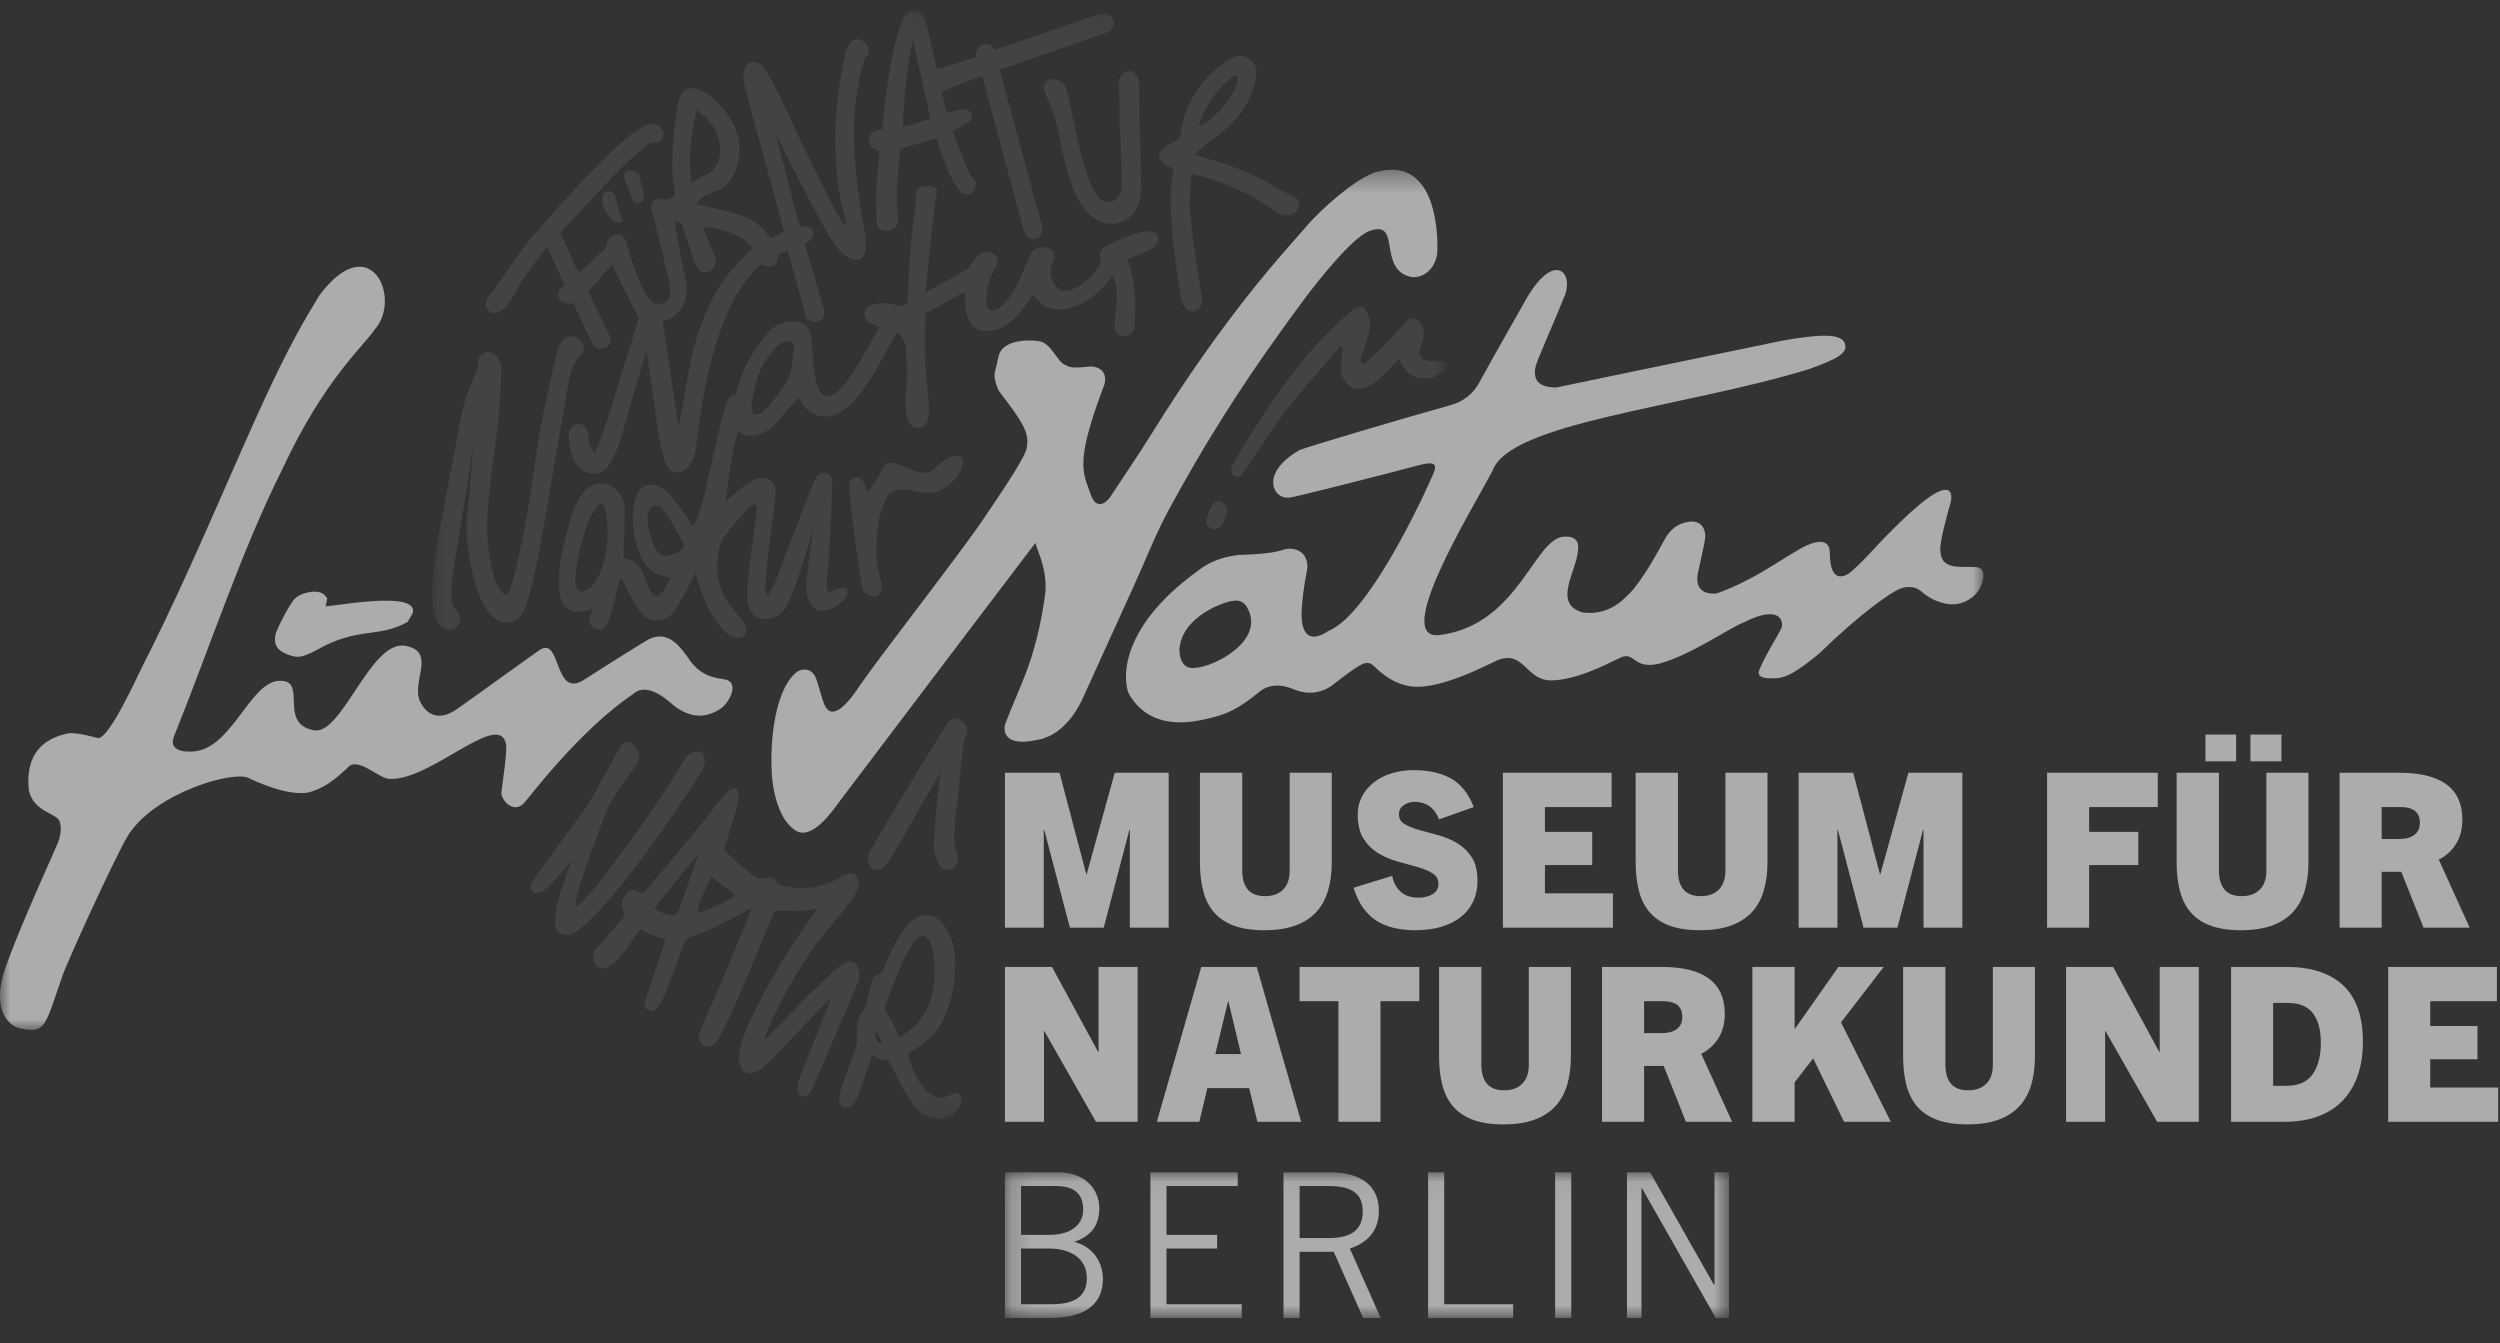 <?xml version="1.0" encoding="UTF-8"?>
<svg width="121px" height="65px" viewBox="0 0 121 65" version="1.1" xmlns="http://www.w3.org/2000/svg" xmlns:xlink="http://www.w3.org/1999/xlink">
    <rect x="0" y="0" width="121" height="65" fill="#333333" stroke="none"/>
    <title>Logo</title>
    <defs>
        <polygon id="path-1" points="0.051 0.146 49.111 0.146 49.111 53.813 0.051 53.813"></polygon>
        <polygon id="path-3" points="0 0.369 95.994 0.369 95.994 42.003 0 42.003"></polygon>
        <polygon id="path-5" points="0.189 0.048 35.235 0.048 35.235 7.095 0.189 7.095"></polygon>
    </defs>
    <g id="Views-/-Static-Pages" stroke="none" stroke-width="1" fill="none" fill-rule="evenodd" opacity="0.591">
        <g id="Global-/-Footer-Copy" transform="translate(-1400, -204)">
            <g id="Footer" transform="translate(-6, 142)">
                <g id="Logo" transform="translate(1406, 62)">
                    <path d="M55.061,54.296 L55.061,46.798 L53.171,46.798 L53.171,50.913 L53.15,50.913 L50.916,46.798 L48.639,46.798 L48.639,54.296 L50.529,54.296 L50.529,49.91 L50.55,49.91 L53.045,54.296 L55.061,54.296 Z M62.977,54.296 L60.826,46.798 L58.142,46.798 L55.991,54.296 L58.048,54.296 L58.434,52.667 L60.46,52.667 L60.857,54.296 L62.977,54.296 Z M59.437,48.469 L59.458,48.469 L60.064,51.017 L58.821,51.017 L59.437,48.469 Z M66.815,54.296 L66.815,48.458 L68.695,48.458 L68.695,46.798 L62.899,46.798 L62.899,48.458 L64.779,48.458 L64.779,54.296 L66.815,54.296 Z M73.995,51.529 C73.995,51.933 73.889,52.241 73.677,52.453 C73.464,52.665 73.173,52.771 72.805,52.771 C72.428,52.771 72.15,52.665 71.969,52.453 C71.788,52.241 71.698,51.933 71.698,51.529 L71.698,46.798 L69.651,46.798 L69.651,51.132 C69.651,51.654 69.705,52.121 69.813,52.531 C69.921,52.942 70.096,53.286 70.34,53.565 C70.584,53.843 70.904,54.056 71.301,54.202 C71.698,54.348 72.185,54.421 72.763,54.421 C73.34,54.421 73.834,54.348 74.246,54.202 C74.656,54.056 74.994,53.843 75.259,53.565 C75.523,53.286 75.718,52.942 75.843,52.531 C75.968,52.121 76.031,51.654 76.031,51.132 L76.031,46.798 L73.995,46.798 L73.995,51.529 Z M83.834,54.296 L82.341,51.006 C82.689,50.826 82.966,50.573 83.171,50.249 C83.377,49.926 83.479,49.531 83.479,49.064 C83.479,47.554 82.459,46.798 80.42,46.798 L77.538,46.798 L77.538,54.296 L79.574,54.296 L79.574,51.592 L80.524,51.592 L81.599,54.296 L83.834,54.296 Z M79.574,50.004 L79.574,48.458 L80.482,48.458 C80.587,48.458 80.693,48.468 80.801,48.484 C80.909,48.502 81.01,48.537 81.103,48.589 C81.197,48.642 81.274,48.718 81.333,48.819 C81.393,48.919 81.422,49.054 81.422,49.221 C81.422,49.395 81.387,49.533 81.318,49.634 C81.248,49.734 81.163,49.813 81.062,49.868 C80.961,49.924 80.849,49.96 80.728,49.978 C80.606,49.996 80.493,50.004 80.388,50.004 L79.574,50.004 Z M91.517,54.296 L89.105,49.482 L91.173,46.798 L88.98,46.798 L86.881,49.785 L86.86,49.785 L86.86,46.798 L84.814,46.798 L84.814,54.296 L86.86,54.296 L86.86,52.385 L87.758,51.226 L89.252,54.296 L91.517,54.296 Z M96.455,51.529 C96.455,51.933 96.349,52.241 96.137,52.453 C95.924,52.665 95.634,52.771 95.265,52.771 C94.889,52.771 94.611,52.665 94.429,52.453 C94.248,52.241 94.158,51.933 94.158,51.529 L94.158,46.798 L92.111,46.798 L92.111,51.132 C92.111,51.654 92.165,52.121 92.273,52.531 C92.381,52.942 92.557,53.286 92.8,53.565 C93.044,53.843 93.364,54.056 93.761,54.202 C94.158,54.348 94.645,54.421 95.223,54.421 C95.801,54.421 96.295,54.348 96.706,54.202 C97.117,54.056 97.454,53.843 97.718,53.565 C97.983,53.286 98.178,52.942 98.303,52.531 C98.429,52.121 98.491,51.654 98.491,51.132 L98.491,46.798 L96.455,46.798 L96.455,51.529 Z M106.42,54.296 L106.42,46.798 L104.53,46.798 L104.53,50.913 L104.509,50.913 L102.274,46.798 L99.998,46.798 L99.998,54.296 L101.888,54.296 L101.888,49.91 L101.909,49.91 L104.405,54.296 L106.42,54.296 Z M110.574,54.296 C111.172,54.296 111.707,54.21 112.177,54.04 C112.647,53.869 113.043,53.619 113.367,53.288 C113.691,52.957 113.938,52.552 114.108,52.072 C114.279,51.592 114.364,51.038 114.364,50.411 C114.364,49.193 114.046,48.287 113.409,47.691 C112.771,47.096 111.854,46.798 110.657,46.798 L107.984,46.798 L107.984,54.296 L110.574,54.296 Z M110.02,52.552 L110.02,48.542 L110.741,48.542 C111.284,48.542 111.684,48.708 111.941,49.038 C112.199,49.369 112.328,49.848 112.328,50.474 C112.328,51.115 112.196,51.621 111.931,51.993 C111.667,52.366 111.246,52.552 110.668,52.552 L110.02,52.552 Z M120.912,54.296 L120.912,52.636 L117.623,52.636 L117.623,51.268 L119.91,51.268 L119.91,49.66 L117.623,49.66 L117.623,48.458 L120.849,48.458 L120.849,46.798 L115.587,46.798 L115.587,54.296 L120.912,54.296 Z" id="Fill-1" fill="#FFFFFF"></path>
                    <path d="M56.564,44.898 L56.564,37.401 L53.954,37.401 L52.596,42.308 L52.575,42.308 L51.281,37.401 L48.639,37.401 L48.639,44.898 L50.519,44.898 L50.519,40.157 L50.54,40.157 L51.782,44.898 L53.421,44.898 L54.664,40.157 L54.685,40.157 L54.685,44.898 L56.564,44.898 Z M62.421,42.131 C62.421,42.535 62.315,42.842 62.103,43.055 C61.89,43.268 61.6,43.373 61.231,43.373 C60.855,43.373 60.576,43.268 60.395,43.055 C60.214,42.842 60.124,42.535 60.124,42.131 L60.124,37.401 L58.077,37.401 L58.077,41.734 C58.077,42.256 58.131,42.723 58.239,43.133 C58.347,43.544 58.523,43.888 58.767,44.167 C59.01,44.445 59.331,44.658 59.727,44.804 C60.124,44.95 60.611,45.023 61.189,45.023 C61.767,45.023 62.261,44.95 62.672,44.804 C63.083,44.658 63.42,44.445 63.685,44.167 C63.949,43.888 64.144,43.544 64.269,43.133 C64.395,42.723 64.457,42.256 64.457,41.734 L64.457,37.401 L62.421,37.401 L62.421,42.131 Z M71.332,39.061 C71.074,38.407 70.706,37.945 70.225,37.677 C69.745,37.41 69.146,37.275 68.429,37.275 C68.04,37.275 67.677,37.328 67.343,37.432 C67.009,37.536 66.722,37.685 66.482,37.876 C66.242,38.067 66.054,38.293 65.918,38.554 C65.782,38.816 65.714,39.103 65.714,39.416 C65.714,39.91 65.81,40.306 66.002,40.601 C66.193,40.897 66.435,41.132 66.727,41.307 C67.02,41.48 67.333,41.612 67.667,41.703 C68.001,41.793 68.314,41.88 68.607,41.964 C68.899,42.047 69.141,42.148 69.333,42.267 C69.524,42.385 69.62,42.556 69.62,42.778 C69.62,43.001 69.526,43.168 69.338,43.279 C69.15,43.391 68.92,43.446 68.648,43.446 C68.287,43.446 68,43.349 67.787,43.154 C67.575,42.959 67.441,42.705 67.385,42.392 L65.516,42.966 C65.628,43.342 65.777,43.662 65.965,43.927 C66.153,44.192 66.372,44.404 66.623,44.564 C66.874,44.724 67.157,44.84 67.474,44.913 C67.791,44.987 68.137,45.023 68.513,45.023 C68.952,45.023 69.355,44.971 69.724,44.867 C70.093,44.762 70.41,44.609 70.674,44.407 C70.939,44.205 71.144,43.955 71.29,43.655 C71.437,43.356 71.51,43.012 71.51,42.622 C71.51,42.148 71.416,41.769 71.228,41.483 C71.04,41.198 70.805,40.972 70.523,40.805 C70.241,40.638 69.937,40.51 69.609,40.423 C69.282,40.337 68.978,40.253 68.696,40.173 C68.414,40.093 68.179,39.999 67.991,39.891 C67.803,39.783 67.709,39.622 67.709,39.405 C67.709,39.225 67.785,39.08 67.939,38.972 C68.092,38.864 68.273,38.81 68.482,38.81 C68.746,38.81 68.979,38.88 69.181,39.019 C69.383,39.158 69.54,39.371 69.651,39.656 L71.332,39.061 Z M78.065,44.898 L78.065,43.238 L74.776,43.238 L74.776,41.87 L77.063,41.87 L77.063,40.262 L74.776,40.262 L74.776,39.061 L78.002,39.061 L78.002,37.401 L72.74,37.401 L72.74,44.898 L78.065,44.898 Z M83.51,42.131 C83.51,42.535 83.403,42.842 83.191,43.055 C82.979,43.268 82.688,43.373 82.319,43.373 C81.943,43.373 81.665,43.268 81.484,43.055 C81.302,42.842 81.212,42.535 81.212,42.131 L81.212,37.401 L79.166,37.401 L79.166,41.734 C79.166,42.256 79.22,42.723 79.327,43.133 C79.435,43.544 79.611,43.888 79.855,44.167 C80.098,44.445 80.419,44.658 80.815,44.804 C81.212,44.95 81.7,45.023 82.277,45.023 C82.855,45.023 83.349,44.95 83.76,44.804 C84.171,44.658 84.508,44.445 84.773,44.167 C85.038,43.888 85.232,43.544 85.358,43.133 C85.483,42.723 85.546,42.256 85.546,41.734 L85.546,37.401 L83.51,37.401 L83.51,42.131 Z M94.978,44.898 L94.978,37.401 L92.367,37.401 L91.01,42.308 L90.989,42.308 L89.694,37.401 L87.053,37.401 L87.053,44.898 L88.932,44.898 L88.932,40.157 L88.953,40.157 L90.195,44.898 L91.835,44.898 L93.077,40.157 L93.098,40.157 L93.098,44.898 L94.978,44.898 Z M101.114,44.898 L101.114,41.87 L103.495,41.87 L103.495,40.262 L101.114,40.262 L101.114,39.061 L104.435,39.061 L104.435,37.401 L99.078,37.401 L99.078,44.898 L101.114,44.898 Z M109.693,42.131 C109.693,42.535 109.587,42.842 109.375,43.055 C109.162,43.268 108.872,43.373 108.503,43.373 C108.127,43.373 107.849,43.268 107.667,43.055 C107.487,42.842 107.396,42.535 107.396,42.131 L107.396,37.401 L105.349,37.401 L105.349,41.734 C105.349,42.256 105.403,42.723 105.511,43.133 C105.619,43.544 105.795,43.888 106.039,44.167 C106.282,44.445 106.602,44.658 106.999,44.804 C107.396,44.95 107.883,45.023 108.461,45.023 C109.039,45.023 109.533,44.95 109.944,44.804 C110.355,44.658 110.692,44.445 110.956,44.167 C111.221,43.888 111.416,43.544 111.541,43.133 C111.667,42.723 111.729,42.256 111.729,41.734 L111.729,37.401 L109.693,37.401 L109.693,42.131 Z M106.745,36.847 L108.228,36.847 L108.228,35.552 L106.745,35.552 L106.745,36.847 Z M108.92,36.847 L110.423,36.847 L110.423,35.552 L108.92,35.552 L108.92,36.847 Z M119.533,44.898 L118.039,41.609 C118.387,41.428 118.664,41.175 118.869,40.851 C119.075,40.528 119.178,40.133 119.178,39.666 C119.178,38.156 118.158,37.401 116.118,37.401 L113.236,37.401 L113.236,44.898 L115.272,44.898 L115.272,42.194 L116.223,42.194 L117.298,44.898 L119.533,44.898 Z M115.272,40.606 L115.272,39.061 L116.181,39.061 C116.285,39.061 116.391,39.07 116.499,39.087 C116.607,39.104 116.708,39.139 116.802,39.191 C116.896,39.244 116.972,39.32 117.032,39.421 C117.091,39.522 117.121,39.656 117.121,39.823 C117.121,39.997 117.086,40.135 117.016,40.236 C116.946,40.337 116.861,40.415 116.76,40.47 C116.659,40.526 116.548,40.563 116.426,40.58 C116.304,40.598 116.191,40.606 116.087,40.606 L115.272,40.606 Z" id="Fill-3" fill="#FFFFFF"></path>
                    <g id="Group-7" transform="translate(20.876, 0.353)">
                        <mask id="mask-2" fill="white">
                            <use xlink:href="#path-1"></use>
                        </mask>
                        <g id="Clip-6"></g>
                        <path d="M48.894,17.144 C48.752,17.123 48.559,17.135 48.415,17.124 C48.31,17.116 47.791,17.148 47.839,16.62 C47.876,16.412 48.199,15.781 47.933,15.365 C47.731,15.006 47.422,14.961 47.133,15.253 C46.28,16.236 45.176,17.364 45.032,17.268 C44.925,17.199 45.008,16.981 45.05,16.83 C45.15,16.47 45.56,15.516 45.391,14.991 C45.191,14.476 44.95,14.34 44.517,14.711 C44.073,15.093 43.646,15.496 43.232,15.91 C41.024,18.156 38.816,22.066 38.776,22.162 C38.553,22.571 38.961,22.931 39.225,22.614 C39.75,21.877 40.343,20.964 40.857,20.219 C41.777,18.886 42.767,17.84 43.826,16.619 C43.89,16.545 44,16.356 44.091,16.436 C44.144,16.548 44.014,17.265 44.023,17.532 C44.032,17.8 44.158,18.031 44.34,18.227 C44.639,18.55 45.032,18.564 45.535,18.252 C45.972,17.982 46.716,17.154 46.851,17.007 C46.951,17.244 47.095,17.484 47.287,17.7 C47.751,18.118 48.684,18.035 49.046,17.525 C49.172,17.346 49.111,17.177 48.894,17.144 M41.755,9.164 C41.487,9.032 41.212,8.914 40.959,8.759 C39.934,8.132 38.836,7.681 37.681,7.359 C37.452,7.295 37.226,7.22 36.925,7.128 C37.034,7.011 37.472,6.653 37.627,6.54 C38.172,6.142 38.698,5.721 39.117,5.184 C39.588,4.579 39.882,3.908 39.933,3.128 C39.969,2.594 39.267,2.193 38.851,2.409 C37.353,3.207 36.491,4.579 36.259,6.127 C36.234,6.29 36.168,6.396 36.041,6.475 C34.306,7.214 35.835,7.776 35.937,7.821 C35.899,8.004 35.458,9.23 36.288,14.035 C36.465,15.109 37.425,14.773 37.294,14.02 C37.182,13.337 36.684,10.337 36.705,9.446 C36.715,9.045 36.769,8.455 36.777,8.063 C36.833,8.053 39.009,8.486 40.995,9.986 C41.912,10.358 42.296,9.398 41.755,9.164 M37.161,5.76 C37.233,4.848 38.708,3.158 38.985,3.336 C39.26,3.542 38.385,5.16 37.161,5.76 M34.385,10.871 C33.764,11.022 33.196,11.311 32.624,11.583 C32.218,11.797 32.404,12.289 32.426,12.355 C32.338,12.493 31.906,13.333 30.922,13.693 C30.603,13.814 30.24,13.645 30.105,13.33 C29.959,12.993 29.903,12.66 30.102,12.308 C30.279,11.993 30.128,11.711 29.778,11.632 C29.361,11.539 29.098,11.68 28.934,12.083 C28.589,12.929 28.295,13.722 27.683,14.398 C26.531,15.42 26.747,13.453 27.331,12.55 C27.659,11.845 26.747,11.677 26.44,12.028 C26.304,12.159 26.017,12.625 25.959,12.663 C25.4,13.02 23.999,13.764 23.915,13.801 C23.915,13.685 24.32,9.819 24.42,9.221 C24.47,8.917 24.554,8.762 24.258,8.684 C24.14,8.653 24.01,8.637 23.889,8.65 C23.587,8.681 23.45,8.847 23.443,9.149 C23.438,9.321 23.442,9.495 23.419,9.666 C23.263,10.84 23.134,12.016 23.098,13.201 C23.086,13.576 23.067,13.951 23.051,14.319 C22.912,14.448 22.767,14.483 22.593,14.421 C20.485,14.005 20.845,15.229 21.338,15.328 C21.439,15.374 21.575,15.444 21.684,15.492 C21.631,15.596 20.907,16.884 20.461,17.604 C20.305,17.855 19.093,19.811 18.635,18.173 C18.421,17.196 18.469,16.38 18.374,15.863 C18.263,15.424 17.991,15.231 17.534,15.218 C17.055,15.205 16.638,15.364 16.327,15.729 C16.065,16.036 15.817,16.358 15.596,16.694 C15.189,17.309 14.919,17.987 14.759,18.721 C14.495,18.744 14.373,18.917 14.302,19.143 C14.229,19.371 14.137,19.595 14.081,19.828 C13.868,20.716 13.657,21.605 13.465,22.499 C13.289,23.318 12.95,24.851 12.65,25.12 C12.457,24.825 11.534,23.243 10.83,23.133 C10.411,23.028 10.043,23.254 9.899,23.7 C9.757,24.138 9.743,24.59 9.768,25.044 C9.802,25.657 9.948,26.242 10.248,26.782 C10.623,27.514 11.478,27.599 11.547,27.617 C10.838,29.41 10.497,28.004 10.358,27.658 C10.178,27.204 10.043,26.833 9.303,26.65 C9.309,26.532 9.358,24.928 9.359,24.283 C9.36,23.922 9.222,23.608 8.952,23.359 C8.401,22.851 7.407,22.715 6.776,24.642 C6.589,25.318 6.396,25.996 6.271,26.684 C6.182,27.172 6.166,27.68 6.18,28.178 C6.328,29.722 7.579,29.165 7.799,29.126 C7.78,29.196 7.675,29.519 7.658,29.603 C7.575,30.009 8.271,30.465 8.597,29.657 C8.769,29.087 8.915,28.509 9.073,27.935 C9.096,27.848 9.111,27.346 9.358,27.933 C9.503,28.237 10.052,29.257 10.23,29.409 C10.71,29.818 11.376,29.738 11.758,29.235 C11.938,28.998 12.737,27.476 12.788,27.394 C12.889,27.695 13.262,29.338 14.271,30.265 C14.894,30.85 15.59,30.346 15.072,29.711 C14.726,29.146 13.382,28.258 13.996,25.919 C14.174,25.547 14.801,24.841 15.17,24.435 C15.733,23.723 15.774,24.262 15.757,24.384 C15.617,25.443 15.461,26.499 15.337,27.559 C15.29,27.958 15.28,28.368 15.313,28.768 C15.446,29.89 16.598,29.722 17.003,29.248 C17.557,28.666 18.441,25.333 18.469,25.258 C18.469,25.475 18.132,27.601 18.146,28.091 C18.159,28.569 18.272,28.91 18.685,29.17 C19.12,29.421 20.23,28.681 20.143,28.28 C20.052,27.922 19.576,28.194 19.285,28.306 C19.146,28.329 19.069,28.066 19.194,27.23 C19.316,25.908 19.385,23.501 19.408,23.136 C19.431,22.771 19.301,22.602 19.086,22.551 C18.837,22.49 18.691,22.599 18.565,22.864 C18.384,23.245 16.846,27.276 16.693,27.691 C16.656,27.791 16.381,28.483 16.237,28.435 C15.926,28.387 16.726,23.719 16.669,23.372 C16.592,22.895 16.152,22.61 15.643,22.865 C15.447,22.964 15.256,23.081 15.083,23.214 C14.834,23.405 14.485,23.72 14.246,23.924 C14.363,22.849 14.599,21.096 14.87,20.541 C15.11,20.756 15.404,20.745 15.553,20.726 C16.077,20.66 16.492,20.396 16.808,19.98 C16.821,19.962 17.627,18.987 17.797,18.909 C17.895,19.041 18.157,19.739 18.997,19.811 C20.509,19.883 21.66,17.22 22.404,15.972 C22.452,15.894 22.524,15.82 22.59,15.719 C22.777,16.041 22.987,16.203 22.98,16.558 C22.977,16.711 23.02,17.378 23.028,17.532 C23.07,18.377 22.572,20.532 23.703,20.343 C24.324,20.203 24.031,18.943 23.94,17.652 C23.841,16.253 23.916,14.821 23.916,14.821 C24.374,14.556 25.74,13.814 25.808,13.776 C25.836,14.117 25.839,14.437 25.893,14.747 C26.015,15.434 26.434,15.785 27.14,15.64 C27.622,15.54 28.187,15.348 29.138,13.882 C29.168,13.93 29.603,14.845 30.812,14.588 C32.29,14.173 32.898,13.051 32.959,12.957 C33.182,13.42 33.274,13.813 33.054,15.328 C33.01,16.188 34.018,16.02 34.042,15.444 C34.055,14.965 34.057,14.302 34.047,13.822 C33.978,12.909 33.736,12.382 33.706,12.19 C33.993,12.06 34.421,11.916 34.682,11.775 C35.41,11.485 35.386,10.669 34.385,10.871 M7.623,28.147 C6.28,29.05 7.379,25.312 7.695,24.658 C7.783,24.478 8.199,23.78 8.355,24.135 C8.799,25.523 8.367,27.634 7.623,28.147 M11.48,26.526 C11.304,26.537 10.886,26.626 10.623,25.642 C10.119,24.13 10.91,23.891 11.154,24.253 C11.582,24.74 11.831,25.301 12.156,25.834 C12.446,26.266 11.698,26.511 11.48,26.526 M17.557,16.389 C17.568,16.542 17.429,17.707 17.293,17.949 C17.049,18.385 16.885,18.597 16.333,19.317 C14.846,20.795 15.766,17.768 16.046,17.301 C17.173,15.526 17.55,16.282 17.557,16.389 M34.271,5.062 C34.263,4.706 34.259,4.349 34.264,3.994 C34.378,2.775 33.202,2.871 33.278,3.73 C33.295,4.086 33.305,4.442 33.313,4.798 C33.32,5.096 33.322,5.395 33.322,5.693 C33.322,6.058 33.431,7.822 33.418,8.591 C33.346,9.647 32.53,9.517 32.242,9.134 C31.424,8.01 31.043,4.911 30.716,3.91 C30.611,3.351 29.435,3.255 29.687,4.089 C29.902,4.602 30.121,5.12 30.267,5.655 C30.508,6.536 30.85,10.021 32.609,10.438 C33.279,10.618 34.354,10.213 34.361,8.727 C34.343,7.505 34.301,6.284 34.271,5.062 M32.073,0.399 C31.024,0.771 27.323,2.05 27.323,2.05 C26.723,1.402 26.254,2.094 26.387,2.391 C25.754,2.629 25.127,2.82 24.467,2.992 C24.433,2.856 24.1,1.434 23.97,0.823 C23.868,0.255 23.124,-0.392 22.699,0.888 C22.311,2.113 22.104,3.375 21.956,4.647 C21.907,5.065 21.875,5.485 21.835,5.906 C21.533,5.948 21.256,6.009 21.199,6.358 C21.138,6.724 21.389,6.865 21.681,6.963 C21.671,7.125 21.664,7.269 21.652,7.412 C21.608,7.949 21.543,8.485 21.523,9.023 C21.505,9.484 21.526,9.946 21.549,10.407 C21.563,10.687 21.753,10.838 22.031,10.832 C22.347,10.827 22.597,10.578 22.59,10.257 C22.404,8.942 22.679,7.173 22.709,6.846 C23.235,6.694 23.906,6.487 24.435,6.335 C24.497,6.509 25.092,8.414 25.591,8.906 C26.196,9.422 26.579,8.51 26.194,8.258 C26.117,8.174 26.054,8.072 26.01,7.967 C25.716,7.334 25.252,6.064 25.233,5.986 C25.34,5.925 25.866,5.645 26.029,5.545 C26.244,5.411 26.244,4.815 25.55,4.954 C25.359,5.007 25.167,5.054 24.953,5.11 C24.866,4.758 24.786,4.435 24.701,4.094 C25.355,3.801 25.996,3.561 26.672,3.327 C26.825,3.957 28.7,10.915 28.721,10.958 C29.075,11.509 29.699,11.101 29.554,10.572 C29.464,10.208 27.64,3.547 27.515,3.024 C27.616,2.982 30.958,1.816 32.495,1.292 C33.394,1.095 33.106,-0.014 32.073,0.399 M24.156,5.376 C23.767,5.528 23.226,5.703 22.838,5.765 C22.789,5.192 23.072,2.254 23.316,1.609 C23.56,2.702 23.918,4.31 24.156,5.376 M8.748,10.302 C8.943,10.454 9.303,10.477 9.238,10.251 C9.058,9.909 8.899,9.122 8.891,9.104 C8.631,8.678 8.266,9.018 8.265,9.195 C8.261,9.637 8.449,9.993 8.748,10.302 M10.293,9.107 C10.227,8.81 10.067,8.12 10.058,8.103 C9.963,7.929 9.135,7.694 9.373,8.358 C9.455,8.572 9.704,9.279 9.789,9.39 C9.893,9.523 10.31,9.541 10.293,9.107 M21.076,2.393 C21.122,2.36 21.146,2.279 21.158,2.216 C21.216,1.888 21.003,1.611 20.64,1.536 C20.368,1.48 20.107,1.99 20.105,1.999 C19.881,2.838 19.751,3.693 19.656,4.555 C19.547,5.552 19.518,6.552 19.594,7.553 C19.669,9.35 20.197,10.549 20.029,10.549 C19.789,10.549 17.437,5.522 16.765,4.095 C16.574,3.687 16.325,3.306 16.094,2.919 C15.947,2.577 14.75,2.247 15.234,4.072 C15.421,4.836 17.002,10.505 17.077,10.871 C16.87,10.965 16.613,11.094 16.411,11.186 C16.386,11.151 15.998,10.43 15.078,10.111 C14.456,9.869 12.946,9.564 12.817,9.535 C13.166,8.942 13.886,8.99 14.244,8.633 C14.797,8.178 15.706,6.119 13.555,4.353 C13.402,4.213 12.278,3.327 11.966,4.565 C11.936,4.686 11.51,6.926 11.718,8.462 C11.758,8.677 11.765,8.899 11.788,9.115 C11.584,9.259 11.406,9.38 11.144,9.277 C10.993,9.217 10.503,9.278 10.676,9.861 C10.757,10.086 11.377,12.676 11.523,13.334 C11.544,13.428 11.774,14.341 10.958,14.364 C10.191,14.364 9.482,11.468 9.431,11.346 C9.087,10.573 8.353,11.288 8.487,11.605 C7.86,12.216 7.187,12.825 7.123,12.866 C6.827,12.202 6.539,11.557 6.249,10.908 C6.394,10.745 8.379,8.592 9.231,7.742 C9.584,7.39 10.059,6.997 10.442,6.677 C10.545,6.591 10.662,6.534 10.812,6.548 C11.006,6.566 11.14,6.457 11.215,6.281 C11.282,6.125 11.234,5.955 11.08,5.816 C10.862,5.62 10.621,5.601 10.357,5.723 C9.447,6.086 7.167,8.462 4.901,11.091 C4.506,11.527 3.365,13.194 3.125,13.543 C3,13.725 2.416,14.245 2.713,14.605 C2.828,14.757 3.352,15.277 4.179,13.582 C4.54,12.942 5.535,11.68 5.601,11.579 C5.905,12.242 6.173,12.827 6.446,13.421 C6.216,13.583 6.07,13.785 6.181,14.062 C6.307,14.38 6.602,14.341 6.871,14.331 C6.927,14.447 7.785,16.276 7.84,16.341 C8.223,16.788 8.823,16.332 8.645,15.943 C8.62,15.842 7.598,13.776 7.592,13.749 C8.205,13.098 8.149,13.083 8.754,12.441 C9.012,13.072 10.049,15.009 10.039,15.052 C9.988,15.295 9.305,17.358 8.861,18.882 C8.633,19.666 8.031,21.488 7.885,21.565 C7.718,21.35 7.63,21.122 7.612,20.865 C7.575,19.811 6.615,20.1 6.645,20.694 C6.666,21.231 6.783,22.235 7.503,22.499 C8.871,23.003 9.135,20.843 9.903,18.324 C10.167,17.436 10.378,16.713 10.412,16.634 C10.434,16.685 10.764,18.986 10.92,20.12 C11.016,20.806 11.117,21.491 11.378,22.141 C11.846,22.931 12.71,22.355 12.816,21.294 C12.957,20.129 13.526,14.436 15.974,12.43 C15.974,12.43 16.813,12.901 16.765,11.974 C16.765,11.974 17.157,11.798 17.246,11.759 C17.274,11.83 17.853,13.92 18.108,14.907 C18.229,15.396 19.285,15.396 18.949,14.436 C18.694,13.589 18.324,12.291 18.061,11.446 C18.061,11.446 18.565,11.255 18.469,10.871 C18.387,10.541 17.861,10.611 17.832,10.607 C17.466,9.237 16.619,5.978 16.645,6.039 C16.93,6.691 18.566,9.883 18.898,10.434 C19.132,10.821 19.861,12.397 20.712,12.206 C21.204,12.013 21,10.972 20.936,10.634 C20.72,9.489 20.569,8.337 20.488,7.173 C20.384,5.68 20.51,4.213 20.883,2.765 C20.918,2.626 20.943,2.487 21.076,2.393 M12.597,8.49 C12.326,6.998 12.781,5.338 12.842,4.957 C13.525,5.48 13.979,6.068 13.977,6.916 C13.976,7.435 13.803,7.852 13.313,8.097 C13.083,8.213 12.86,8.344 12.597,8.49 M15.518,11.678 C15.171,12.045 14.824,12.39 14.503,12.757 C14.043,13.282 13.692,13.878 13.406,14.514 C12.978,15.466 12.665,16.452 12.487,17.482 C12.323,18.429 12.151,19.375 11.978,20.34 C11.955,20.295 11.365,16.346 11.199,15.166 C11.199,15.166 11.51,15.19 11.918,14.806 C12.126,14.611 12.443,14.058 12.35,13.414 C12.231,12.841 11.857,10.911 11.763,10.389 C12.088,10.378 12.084,10.379 12.166,10.625 C12.366,11.228 12.566,11.83 12.772,12.43 C13.214,13.309 13.982,12.565 13.712,12.021 C13.543,11.634 13.179,10.707 13.157,10.63 C13.813,10.608 15.359,11.127 15.518,11.678 M2.298,17.01 C2.263,17.116 2.26,17.237 2.262,17.35 C2.265,17.501 2.06,17.921 2.008,18.041 C1.765,18.607 1.559,19.185 1.445,19.794 C1.109,21.581 0.76,23.365 0.425,25.152 C0.206,26.316 0.027,27.485 0.054,28.676 C0.062,28.999 0.113,29.308 0.232,29.605 C0.339,29.872 0.527,30.052 0.815,30.114 C1.144,30.177 1.72,29.794 1.15,29.077 C1.026,28.97 1,28.838 0.997,28.692 C0.929,28.066 1.068,27.183 1.147,26.709 C1.304,25.764 1.474,24.65 1.648,23.708 C1.66,23.71 2.02,21.259 2.032,21.26 C2.032,21.317 1.801,24.002 1.792,24.058 C1.7,24.678 1.672,25.298 1.749,25.926 C2.152,29.266 3.079,29.582 3.277,29.689 C3.691,29.912 4.288,29.842 4.611,28.888 C4.991,27.712 5.188,26.495 5.407,25.284 C5.815,23.022 6.19,20.753 6.58,18.488 C6.688,17.861 6.781,17.234 7.279,16.757 C7.432,16.61 7.403,16.403 7.282,16.223 C7.045,15.868 6.591,15.826 6.331,16.164 C6.2,16.333 6.107,16.55 6.059,16.759 C5.815,17.827 5.576,18.898 5.364,19.973 C5.003,21.804 4.865,23.413 4.504,25.244 C4.318,26.187 4.096,27.355 3.784,28.267 C3.563,28.769 3.152,27.938 3.049,27.601 C2.839,26.916 2.76,26.208 2.703,25.498 C2.632,24.106 3.064,21.615 3.232,20.076 C3.324,19.235 3.358,18.333 3.409,17.488 C3.413,17.431 3.352,16.932 2.928,16.731 C2.664,16.62 2.387,16.74 2.298,17.01 M4.887,42.311 C4.672,42.535 4.888,43.159 5.466,42.725 C5.991,42.319 6.793,41.279 6.807,41.287 C6.781,41.366 5.991,43.231 5.986,44.272 C5.982,44.8 6.395,45.047 6.874,44.818 C7.791,44.296 9.951,41.887 13.094,36.964 C13.236,36.741 13.302,36.383 13.166,36.162 C13.013,35.913 12.586,36.018 12.382,36.232 C12.267,36.352 11.247,38.168 9.591,40.399 C7.959,42.655 7.119,43.567 6.999,43.519 C6.807,43.423 7.575,41.287 8.434,38.995 C8.751,38.216 9.746,36.946 9.971,36.592 C10.334,36.032 9.519,35.145 9.137,35.796 C9.008,35.989 7.924,38.134 7.335,38.936 C6.649,39.87 4.997,42.127 4.887,42.311 M8.343,46.527 C9.087,46.35 9.821,44.953 10.119,44.608 C10.119,44.608 10.406,44.839 11.345,45.123 C11.305,45.245 10.311,48.138 10.308,48.246 C10.301,48.465 10.838,49.182 11.414,47.477 C11.47,47.383 11.864,46.3 12.178,45.43 C12.283,45.137 12.465,44.972 12.767,44.907 C13.367,44.776 15.492,43.583 15.511,43.599 C15.43,43.831 14.56,45.966 14.199,46.797 C13.782,47.757 13.438,48.558 13.022,49.517 C12.71,50.262 13.526,50.621 13.91,49.925 C14.63,48.643 16.365,44.32 16.539,43.911 C16.602,43.764 16.696,43.699 16.862,43.711 C17.487,43.753 18.025,43.784 18.695,43.613 C17.293,45.558 16.233,47.293 15.381,49.162 C15.159,49.651 14.969,50.154 14.888,50.688 C14.862,50.859 14.894,52.301 16.219,51.179 C16.389,51.021 19.243,48.016 19.357,47.91 C19.33,48.017 18.143,51.002 17.908,51.605 C17.341,52.973 18.229,52.853 18.395,52.439 C18.448,52.332 19.943,48.865 20.634,47.238 C20.869,46.83 20.652,45.678 19.728,46.439 C18.997,46.998 16.223,49.898 16.134,49.978 C16.162,49.785 16.217,49.619 16.287,49.46 C16.94,47.981 17.728,46.575 18.681,45.266 C19.215,44.532 20.509,43.183 20.658,42.627 C20.748,42.319 20.604,41.623 19.851,42.069 C18.971,42.645 18.006,42.727 17,42.524 C16.893,42.502 16.768,42.426 16.709,42.338 C16.568,42.123 16.389,42.06 16.158,42.142 C15.993,42.202 15.837,42.18 15.7,42.098 C15.461,41.956 14.541,41.154 14.302,40.92 C14.181,40.799 14.163,40.688 14.234,40.528 C14.414,39.944 14.625,39.29 14.774,38.792 C15.009,37.874 14.798,37.376 14.069,38.249 C13.295,39.305 10.378,42.808 10.208,42.907 C10.151,42.872 10.112,42.848 10.072,42.825 C9.774,42.657 9.577,42.7 9.375,42.976 C9.191,43.228 9.183,43.496 9.298,43.78 C9.361,43.936 9.33,44.043 9.221,44.151 C9.142,44.229 8.333,45.151 8.013,45.537 C7.647,45.928 7.883,46.537 8.343,46.527 M12.869,43.82 C12.982,43.179 13.286,42.659 13.56,42.085 C13.962,42.391 14.335,42.676 14.732,42.979 C14.145,43.342 13.57,43.653 12.869,43.82 M10.814,43.6 C11.474,42.718 12.984,40.886 12.974,40.913 C12.674,41.695 12.293,42.842 11.997,43.626 C11.873,43.953 11.833,43.988 11.485,43.913 C11.316,43.877 11.006,43.792 10.814,43.6 M19.812,52.409 C19.477,53.501 20.389,53.501 20.626,52.743 C20.667,52.628 21.288,50.881 21.324,50.717 C21.512,50.764 21.675,50.951 21.842,50.947 C22.092,50.943 22.194,51.075 22.294,51.269 C23.34,53.381 23.724,53.885 24.808,53.805 C25.256,53.744 25.764,53.141 25.645,52.777 C25.38,51.965 24.828,53.596 23.724,52.154 C23.398,51.704 23.219,51.188 23.057,50.654 C23.3,50.447 24.444,49.973 24.883,48.758 C25.283,47.825 25.397,46.849 25.327,45.846 C25.308,44.959 24.42,43.111 23.094,44.353 C22.428,45.126 22.056,46.172 21.883,46.568 C21.845,46.656 21.821,46.748 21.707,46.777 C21.424,46.849 21.317,47.07 21.264,47.328 C21.212,47.582 21.047,48.387 20.958,48.486 C20.62,48.863 20.556,49.308 20.604,49.778 C20.626,49.996 20.607,50.195 20.532,50.398 C20.287,51.067 20.041,51.735 19.812,52.409 M21.99,48.274 C22.34,47.442 23.46,43.879 24.156,45.256 C24.263,45.551 24.319,45.848 24.348,46.158 C24.489,48.148 23.772,49.206 22.656,49.849 C22.563,49.642 22.19,48.862 22.054,48.666 C21.963,48.534 21.925,48.428 21.99,48.274 M21.516,49.925 C21.445,49.734 21.541,49.605 21.564,49.59 C21.613,49.666 21.756,50.017 21.804,50.093 C21.78,50.111 21.66,50.238 21.516,49.925 M21.779,27.842 C21.647,27.315 21.509,26.783 21.54,26.241 C21.562,25.867 21.516,24.515 22.088,23.652 C22.716,22.883 23.748,23.795 24.532,23.425 C25.668,22.883 25.71,22.141 25.716,22.019 C25.726,21.801 25.584,21.664 25.371,21.703 C25.026,21.723 24.564,22.127 24.348,22.331 C23.82,22.883 22.884,22.115 22.307,22.051 C22.118,22.011 21.976,22.085 21.874,22.257 C21.469,23.123 21.069,23.543 21.066,23.396 C21.036,23.123 20.845,22.643 20.455,22.78 C20.274,22.842 20.223,23.001 20.22,23.173 C20.21,23.683 20.758,27.734 20.847,28.037 C20.965,28.642 21.924,28.762 21.779,27.842 M25.885,35.234 C26.037,34.991 25.879,34.659 25.611,34.496 C25.382,34.357 25.176,34.411 24.961,34.671 C24.901,34.745 22.033,39.421 21.214,40.891 C20.893,41.383 21.445,42.199 22.073,41.45 C22.236,41.224 24.62,37.033 24.64,37.041 C24.6,37.345 24.321,39.73 24.322,40.627 C24.516,42.463 25.788,41.695 25.429,40.897 C25.14,40.351 25.438,38.762 25.505,38.122 C25.574,37.462 25.699,35.529 25.885,35.234 M37.946,23.936 C37.688,24.116 37.413,24.887 37.551,25.055 C37.801,25.359 38.127,25.317 38.31,24.964 C38.371,24.846 38.413,24.717 38.458,24.591 C38.577,24.257 38.535,24.142 38.24,23.944 C38.14,23.878 38.043,23.869 37.946,23.936" id="Fill-5" fill="#FFFFFF" opacity="0.364" mask="url(#mask-2)"></path>
                    </g>
                    <g id="Group-10" transform="translate(0, 7.845)">
                        <mask id="mask-4" fill="white">
                            <use xlink:href="#path-3"></use>
                        </mask>
                        <g id="Clip-9"></g>
                        <path d="M95.991,20.063 C96.012,19.761 95.908,19.619 95.606,19.601 C94.916,19.56 93.955,19.762 93.916,18.844 C93.838,18.492 94.274,16.949 94.416,16.455 C94.468,16.276 94.764,14.53 91.347,18.045 C90.77,18.609 90.184,19.353 89.457,19.935 C89.097,20.129 88.56,20.25 88.56,18.844 C88.487,17.947 87.314,18.614 87.169,18.694 C86.092,19.296 84.852,20.25 83.083,20.88 C82.367,20.936 82.039,20.575 82.181,19.874 C82.256,19.503 82.541,18.329 82.536,18.109 C82.525,17.595 82.206,17.322 81.701,17.414 C81.201,17.506 80.878,17.748 80.611,18.19 C80.455,18.447 79.52,20.298 78.745,21.001 C78.147,21.61 77.461,21.901 76.612,21.801 C75.11,21.389 76.321,19.789 76.38,18.759 C76.444,18.35 76.204,18.11 75.791,18.127 C74.261,18.045 73.583,22.383 69.681,22.891 C67.33,23.182 71.226,16.855 72.235,14.949 C73.05,12.592 81.459,11.888 87.552,10.021 C89.005,9.503 89.447,9.227 89.285,8.771 C89.093,8.229 87.809,8.374 86.248,8.646 C82.918,9.328 75.543,10.864 75.335,10.907 C74.492,10.917 74.18,10.564 74.323,9.893 C74.39,9.583 75.134,7.962 75.764,6.387 C76.128,5.248 75.182,4.424 73.935,6.515 C73.155,7.894 72.364,9.267 71.604,10.657 C71.282,11.244 70.825,11.59 70.186,11.769 C68.129,12.343 63.268,13.777 62.905,13.936 C60.884,15.088 61.659,16.421 62.483,16.227 C62.675,16.214 66.711,15.193 68.672,14.672 C69.56,14.433 69.477,14.722 69.429,14.941 C69.397,15.09 66.409,21.874 64.285,22.696 C64.165,22.775 63.04,23.594 62.994,21.946 C63.005,21.215 63.116,20.495 63.255,19.778 C63.391,19.08 62.895,18.596 62.196,18.738 C62.025,18.773 61.756,18.965 59.971,19.013 C59.255,19.095 58.584,19.303 58.009,19.758 C53.928,22.697 54.396,25.337 54.663,25.781 C55.842,27.763 58.185,26.992 58.77,26.857 C59.561,26.673 60.229,26.225 60.852,25.721 C61.586,25.048 62.411,25.439 62.677,25.542 C63.291,25.778 63.865,25.715 64.407,25.381 C66.167,24.006 66.173,24.091 66.627,24.515 C67.02,24.882 67.52,25.216 68.048,25.326 C69.414,25.727 72.064,24.288 72.492,24.103 C73.752,23.618 73.825,25.024 75.01,25.087 C76.224,25.097 77.694,24.345 78.381,24.006 C79.157,23.618 78.987,24.588 80.32,24.273 C81.895,23.837 83.752,22.51 84.44,22.261 C86.185,21.389 86.316,22.253 86.233,22.528 C86.178,22.712 85.288,24.103 85.119,24.685 C85.094,25.072 85.797,24.975 86.064,24.975 C86.5,24.927 87.057,24.612 88.075,23.764 C90.184,21.704 91.547,20.84 91.88,20.686 C92.238,20.521 92.671,20.499 92.995,20.783 C93.35,21.094 93.779,21.313 94.254,21.386 C95.118,21.518 95.933,20.899 95.991,20.063 M57.869,24.474 C57.38,24.557 57.086,24.231 57.084,23.584 C57.199,21.995 59.235,21.268 59.722,21.23 C60.05,21.182 60.287,21.364 60.412,21.657 C61.174,23.206 58.726,24.442 57.869,24.474 M69.569,4.316 C69.586,3.92 69.681,-0.447 66.534,0.504 C65.512,0.862 63.925,2.319 63.359,2.963 C62.492,3.947 61.621,4.932 60.799,5.953 C58.998,8.189 57.361,10.542 55.845,12.98 C55.168,14.07 54.443,15.13 53.74,16.202 C53.578,16.449 53.07,16.911 52.789,16.081 C52.429,15.044 51.989,14.603 53.449,10.779 C53.599,10.254 53.315,9.894 52.769,9.892 C52.655,9.891 51.845,10.036 51.609,9.838 C51.141,9.708 50.898,8.69 50.21,8.658 C49.8,8.593 48.548,8.593 48.341,9.358 C48.272,9.632 48.224,9.91 48.15,10.182 C48.086,10.41 48.241,10.886 48.354,11.089 C49.516,12.607 49.832,13.1 49.694,13.822 C49.653,14.294 48.098,16.527 47.595,17.278 C46.556,18.831 42.459,24.091 41.635,25.309 C40.405,27.181 40.036,26.558 39.889,26.234 C39.809,26.059 39.58,25.17 39.473,24.933 C39.304,24.562 38.918,24.452 38.571,24.671 C37.375,25.63 37.218,28.602 37.398,30.07 C37.618,31.52 38.135,32.096 38.416,32.29 C39.266,32.998 40.409,31.241 40.673,30.892 C43.693,26.899 49.971,18.607 50.11,18.437 C50.221,18.85 50.778,19.886 50.556,21.124 C50.371,22.397 50.077,23.644 49.609,24.845 C49.372,25.45 48.709,27.006 48.655,27.192 C48.549,27.556 48.62,28.296 50.147,27.977 C51.698,27.739 52.371,26.026 52.496,25.754 C53.295,24.003 54.089,22.251 54.884,20.5 C55.439,19.279 55.926,18.023 56.561,16.845 C58.168,13.866 59.966,11.001 61.947,8.254 C62.771,7.11 63.589,5.96 64.524,4.903 C64.896,4.482 65.79,3.466 66.361,3.309 C67.826,2.835 66.667,5.204 68.3,5.563 C69.017,5.64 69.538,5.009 69.569,4.316 M35,25.024 C34.201,24.927 33.685,24.608 33.262,23.931 C32.964,23.546 32.383,22.625 31.42,23.086 C31.187,23.206 29.113,24.507 28.305,25.03 C26.809,26.042 27.172,23.012 26.172,23.583 C26.083,23.618 23.205,25.713 22.186,26.426 C21.162,27.181 20.617,26.614 20.386,26.212 C19.805,25.266 21.162,23.74 19.683,23.425 C17.963,22.988 16.557,27.811 15.176,27.496 C13.504,27.181 14.812,25.194 13.673,25.112 C12.219,24.927 11.371,28.102 9.602,28.49 C9.326,28.559 8.099,28.659 8.415,27.811 C10.183,23.425 11.662,18.868 13.673,14.845 C15.685,10.531 17.575,8.932 18.133,8.108 C19.469,6.618 17.939,3.14 15.464,6.441 C15.088,7.065 14.708,7.689 14.366,8.332 C12.219,12.252 9.917,18.481 6.815,24.563 C6.686,24.813 5.312,27.859 4.755,27.884 C4.699,27.867 3.648,27.571 3.286,27.651 C2.408,27.844 1.192,28.368 1.395,30.402 C1.653,31.543 2.864,31.495 2.904,31.981 C2.992,32.268 2.906,32.707 2.792,32.973 C2.474,33.714 0.247,38.596 0.078,39.662 C-0.189,40.922 0.264,41.729 0.926,41.916 C2.21,42.207 2.161,41.868 3.01,39.42 C3.179,38.873 5.506,33.748 6.185,32.61 C7.494,30.501 11.419,29.396 12.074,29.832 C12.417,29.991 13.94,30.705 14.946,30.507 C15.927,30.244 16.542,29.542 16.802,29.337 C17.26,28.732 18.207,29.74 18.787,29.847 C20.701,30.041 23.998,26.648 24.458,28.053 C24.615,28.277 24.301,30.116 24.269,30.513 C24.242,30.836 24.797,31.543 25.333,31.06 C25.591,30.795 28.005,27.528 30.638,25.751 C31.365,25.072 32.462,26.194 32.65,26.333 C33.386,26.88 34.113,26.96 34.879,26.454 C35.291,26.182 35.873,25.121 35,25.024 M19.971,21.846 C20.359,20.62 15.598,21.619 15.765,21.484 C15.849,21.016 15.882,21.176 15.718,20.969 C15.492,20.685 14.735,20.754 14.307,21.096 C14.046,21.304 13.365,22.664 13.33,22.875 C13.274,23.216 13.316,23.537 13.715,23.735 C14.296,24.024 14.542,24.032 15.304,23.629 C17.35,22.456 18.266,23.069 19.733,22.255 C19.808,22.118 19.883,21.982 19.971,21.846" id="Fill-8" fill="#FFFFFF" mask="url(#mask-4)"></path>
                    </g>
                    <g id="Group-13" transform="translate(48.45, 56.693)">
                        <mask id="mask-6" fill="white">
                            <use xlink:href="#path-5"></use>
                        </mask>
                        <g id="Clip-12"></g>
                        <path d="M0.189,7.095 L2.375,7.095 C4.289,7.095 4.932,6.256 4.932,5.202 C4.932,4.323 4.367,3.62 3.576,3.425 L3.567,3.405 C4.415,3.113 4.756,2.557 4.756,1.785 C4.756,0.827 4.016,0.048 2.785,0.048 L0.189,0.048 L0.189,7.095 Z M0.968,3.736 L2.316,3.736 C3.43,3.736 4.153,4.264 4.153,5.163 C4.153,6.042 3.586,6.433 2.433,6.433 L0.968,6.433 L0.968,3.736 Z M0.968,0.711 L2.649,0.711 C3.547,0.711 3.977,1.082 3.977,1.873 C3.977,2.468 3.518,3.074 2.336,3.074 L0.968,3.074 L0.968,0.711 Z M7.229,0.048 L7.229,7.095 L11.65,7.095 L11.65,6.433 L8.009,6.433 L8.009,3.736 L10.459,3.736 L10.459,3.074 L8.009,3.074 L8.009,0.711 L11.455,0.711 L11.455,0.048 L7.229,0.048 Z M14.451,0.711 L15.857,0.711 C16.863,0.711 17.507,0.994 17.507,1.941 C17.507,2.83 16.941,3.23 15.867,3.23 L14.451,3.23 L14.451,0.711 Z M14.451,7.095 L14.451,3.893 L16.101,3.893 L17.527,7.095 L18.375,7.095 L16.883,3.737 C17.712,3.464 18.288,2.898 18.288,1.902 C18.288,0.73 17.458,0.048 15.935,0.048 L13.67,0.048 L13.67,7.095 L14.451,7.095 Z M24.788,7.095 L24.788,6.433 L21.449,6.433 L21.449,0.048 L20.67,0.048 L20.67,7.095 L24.788,7.095 Z M26.819,7.095 L27.599,7.095 L27.599,0.048 L26.819,0.048 L26.819,7.095 Z M30.998,7.095 L30.998,0.808 L31.017,0.808 L34.592,7.095 L35.235,7.095 L35.235,0.048 L34.533,0.048 L34.533,5.475 L34.494,5.475 L31.418,0.048 L30.296,0.048 L30.296,7.095 L30.998,7.095 Z" id="Fill-11" fill="#FFFFFF" mask="url(#mask-6)"></path>
                    </g>
                </g>
            </g>
        </g>
    </g>
</svg>